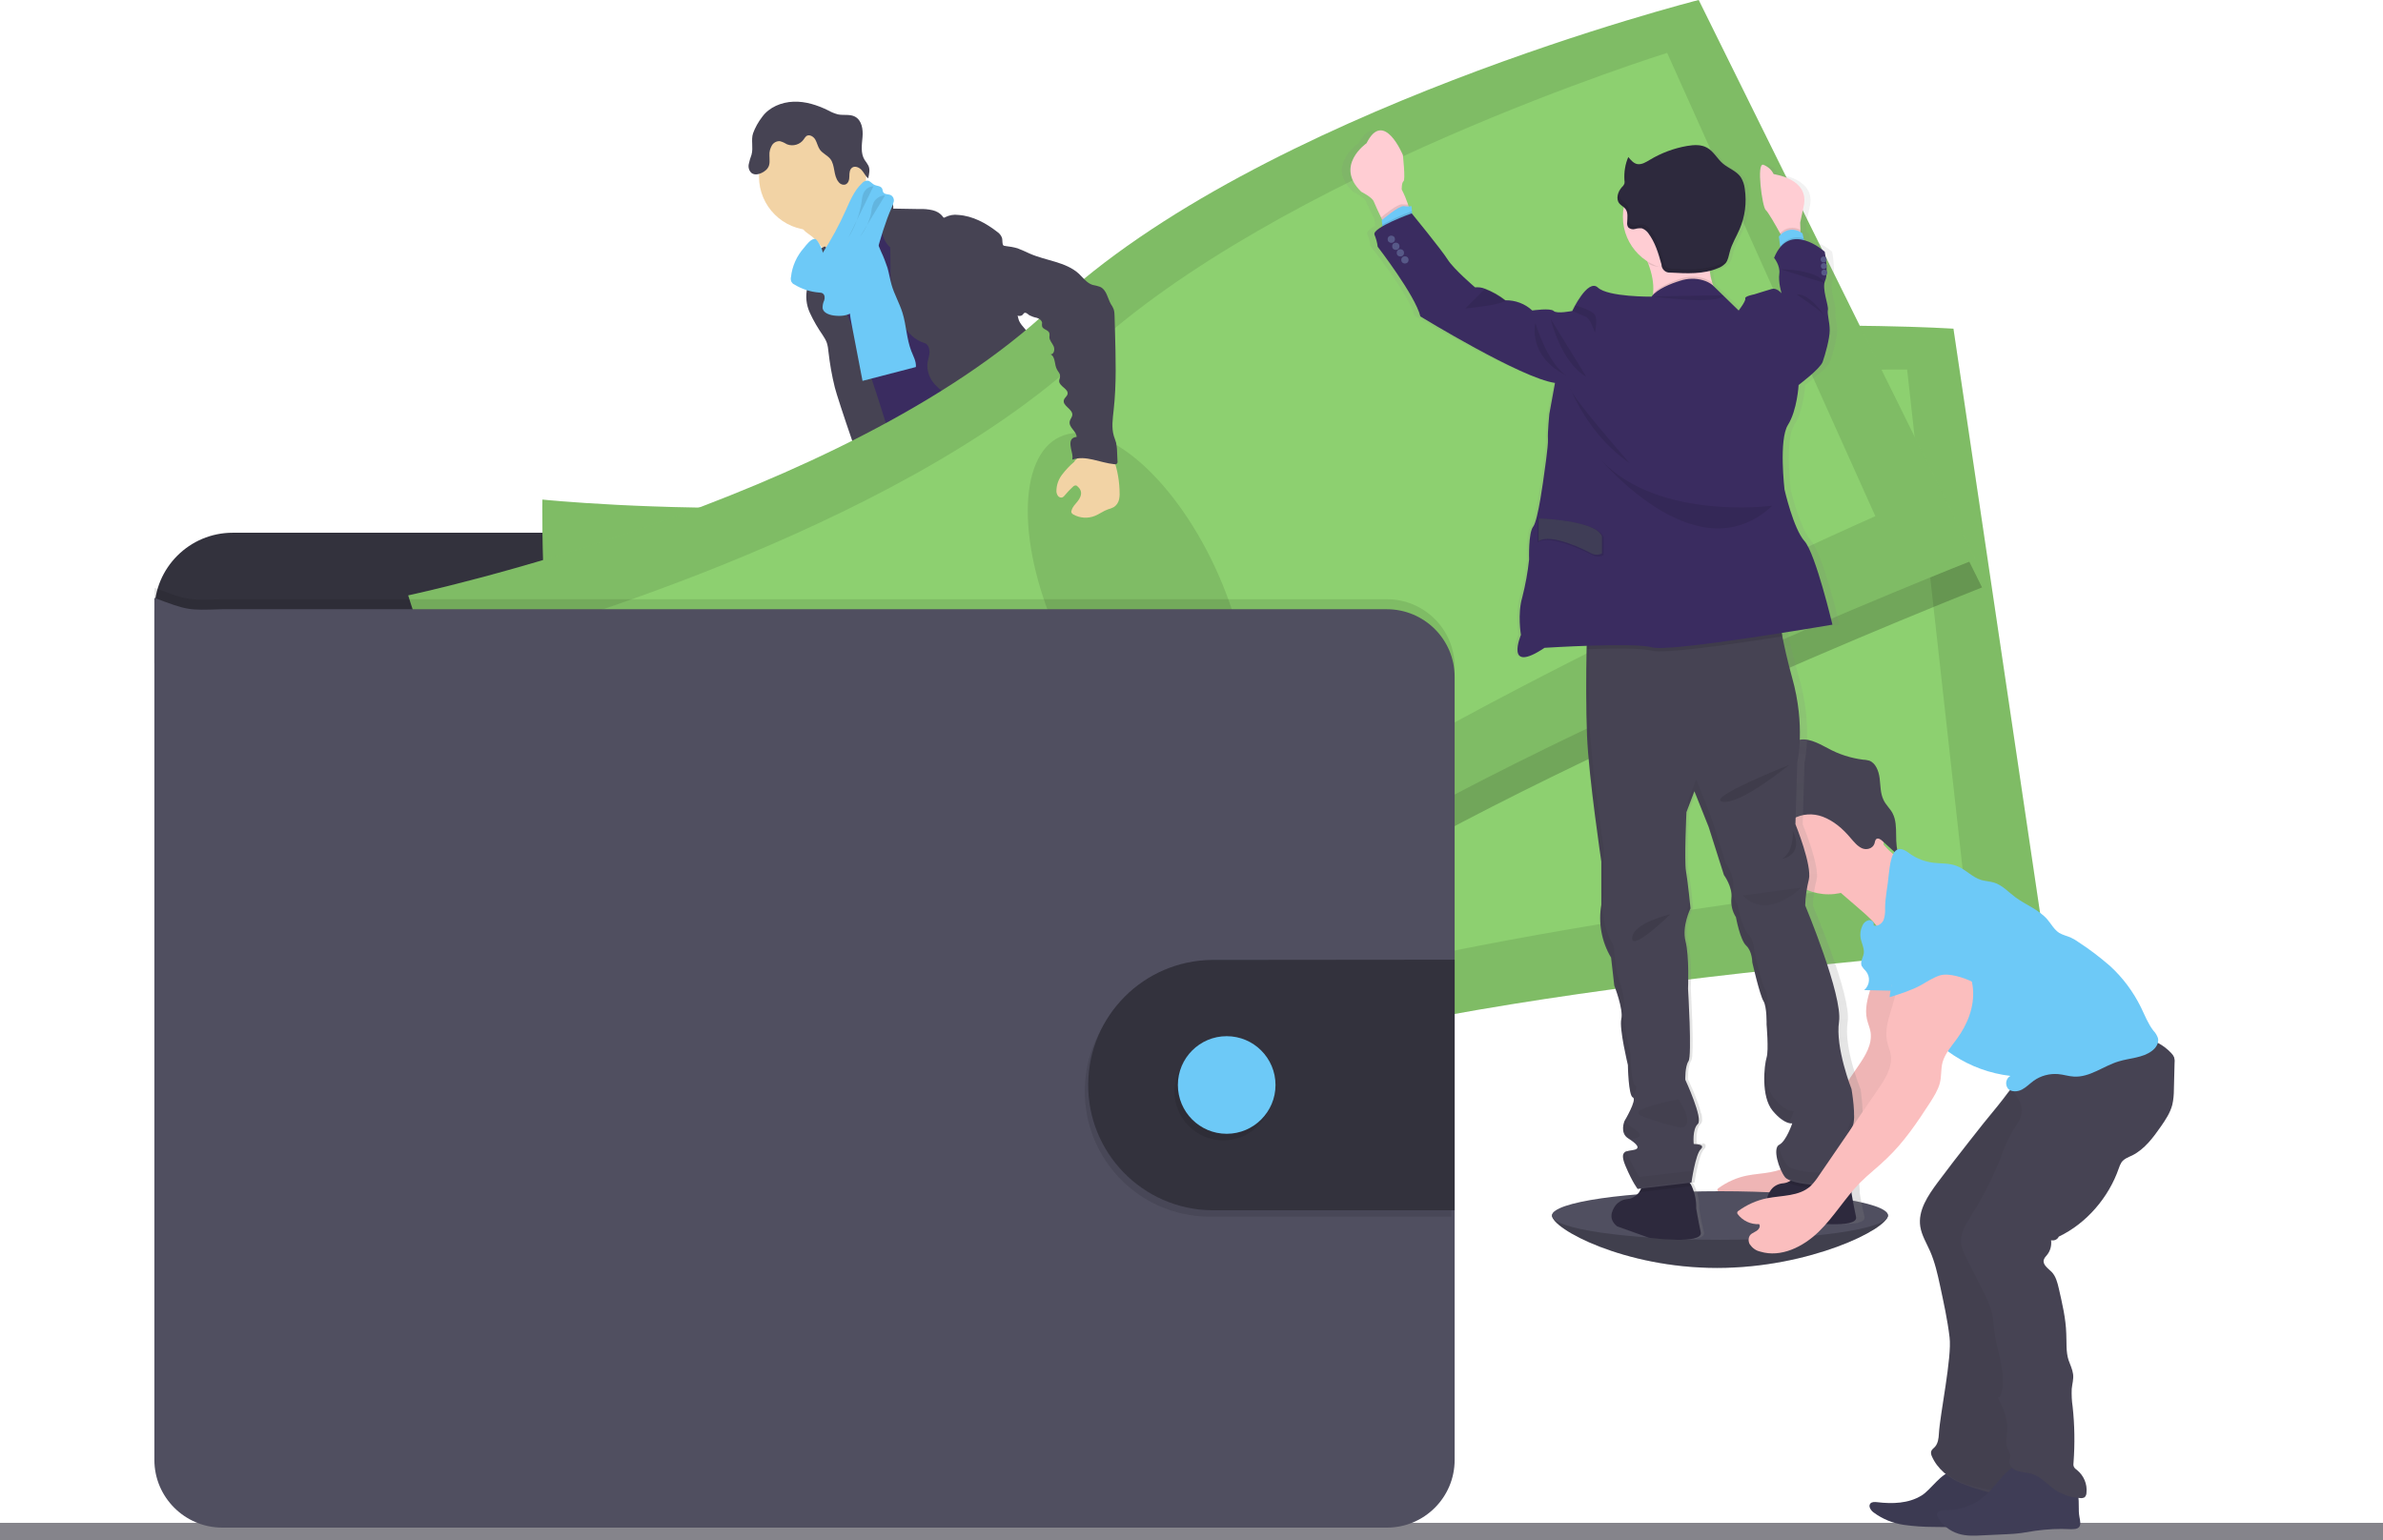 <?xml version="1.0" encoding="utf-8"?>
<!-- Generator: Adobe Illustrator 24.1.2, SVG Export Plug-In . SVG Version: 6.00 Build 0)  -->
<svg version="1.1" id="baed4b18-14ee-447f-bd84-b0265ca0ad8a"
	 xmlns="http://www.w3.org/2000/svg" xmlns:xlink="http://www.w3.org/1999/xlink" x="0px" y="0px" viewBox="0 0 1049.6 678.6"
	 style="enable-background:new 0 0 1049.6 678.6;" xml:space="preserve">
<style type="text/css">
	.st0{fill:#85848B;}
	.st1{fill:#504F60;}
	.st2{opacity:0.2;enable-background:new    ;}
	.st3{fill:#6DC9F7;}
	.st4{fill:#514E7F;}
	.st5{fill:#464353;}
	.st6{fill:#F2D3A5;}
	.st7{fill:#3A2C60;}
	.st8{opacity:0.1;enable-background:new    ;}
	.st9{fill:#33323D;}
	.st10{fill:#8DD070;}
	.st11{fill:#FBBEBE;}
	.st12{opacity:5.000000e-02;enable-background:new    ;}
	.st13{fill:#3F3D56;}
	.st14{fill:url(#SVGID_1_);}
	.st15{fill:#2D293D;}
	.st16{opacity:5.000000e-02;}
	.st17{fill:#FFCDD3;}
	.st18{fill:#575988;}
	.st19{opacity:0.1;}
</style>
<rect y="670.9" class="st0" width="1049.6" height="7.7"/>
<path class="st1" d="M831.5,535.5c0,5.9-34.4,23.1-75.2,23.1s-72.7-17.2-72.7-23.1s33.1-4,74-4S831.5,529.6,831.5,535.5z"/>
<path class="st2" d="M831.5,535.5c0,5.9-34.4,23.1-75.2,23.1s-72.7-17.2-72.7-23.1"/>
<path class="st3" d="M420.1,427.2c6.6,0.8,13.5,1.4,19.9-0.7c1-0.3,2.1-1,2-2c-0.1-0.4-0.2-0.7-0.5-1c-2.4-3.6-4.4-7.4-6-11.4
	c-0.1-0.2-0.2-0.4-0.4-0.5c-0.2-0.1-0.4-0.1-0.6,0c-2.9,0.8-5.5,2.7-8.4,3.5c-1.5,0.4-3,0.5-4.6,0.3c-1.3-0.2-3.1-1.2-4.3-1.1
	C418,418.7,419.6,422.8,420.1,427.2z"/>
<path class="st3" d="M545.5,416.2c4.4-3,8.9-6.2,11.5-10.8c0.2-0.3,0.3-0.6,0.3-0.9c0-0.3-0.2-0.6-0.4-0.9
	c-2.5-3.9-5.6-7.3-9.3-10.1c-1.9,1.4-3.7,3-5.2,4.8c-1.1,1.2-4.1,3-4.2,4.8c0,1,1.2,2.2,1.7,3c0.7,1.1,1.4,2.2,2.1,3.3
	C542.4,409.9,545.9,415.9,545.5,416.2z"/>
<path class="st4" d="M446.1,440.6c0.1,1-0.2,2.1-0.8,2.9c-0.5,0.5-1,0.8-1.7,1c-9.3,3.3-20-0.8-29.3,2.5c-1.9,0.7-3.7,1.6-5.6,2.3
	c-2.3,0.7-4.6,1.1-7,1.2c-3.3,0.3-6.6,0.5-9.8,0.6c-2.5,0.2-5,0-7.4-0.7c-2.5-0.6-4.5-2.3-5.7-4.5c-0.5-1-0.6-2.1-0.3-3.2
	c0.1-0.4,0.4-0.7,0.6-1c0.6-0.7,1.4-1.3,2.2-1.8l3.4-2.2c1.6-1.1,3.3-2.1,5.2-2.7c1.4-0.4,2.8-0.6,4.1-1c4.8-1.4,8.5-5.2,11.9-8.8
	l4.6-5c0.4-0.5,1-1,1.6-1.3c0.6-0.2,1.3-0.3,2-0.2c4.5,0.3,8.9,1.8,12.6,4.2c1,0.7,2,1.3,3.1,1.8c2.7,1.1,6.2,0.3,8.7-1.1
	c1.2-0.6,0.9-1,1.4-2.1s1.7-1.9,2.8-0.8c0.3,0.4,0.5,0.8,0.7,1.3c1,3.3,0.6,6.8,0.6,10.3c0,0.5,0,1.1,0.2,1.6c0.3,0.5,0.6,1,0.9,1.5
	c0.1,0.1,0.1,0.2,0.2,0.4C446.1,437.3,446.3,439,446.1,440.6z"/>
<path class="st5" d="M446.1,440.6c0.1,1-0.2,2.1-0.8,2.9c-0.5,0.5-1,0.8-1.7,1c-9.3,3.3-20-0.8-29.3,2.5c-1.9,0.7-3.7,1.6-5.6,2.3
	c-2.3,0.7-4.6,1.1-7,1.2c-3.3,0.3-6.6,0.5-9.8,0.6c-2.5,0.2-5,0-7.4-0.7c-2.5-0.6-4.5-2.3-5.7-4.5c-0.5-1-0.6-2.1-0.3-3.2
	c0.1-0.4,0.4-0.7,0.6-1c0.5,1.1,0.9,2.6,1.3,3.2c0.9,1.6,2.5,2.8,4.3,3.1c1.4,0.1,2.7-0.1,4-0.5c8.4-2.1,17.3-2.1,25.4-5.3
	c2.8-1.1,5.4-2.5,8.3-3.2s6-0.5,9-0.7c4.7-0.4,9.3-1.8,14-2.6C446.1,437.3,446.3,439,446.1,440.6z"/>
<path class="st4" d="M566.8,415.6c-0.4,3.5-2.7,6.5-5.1,9.1s-5.2,4.9-7.2,7.8c-2.4,3.7-3.5,8.2-6.6,11.3c-1.2,1.1-2.5,2.1-4,2.8
	c-1.6,1-3.4,1.8-5.2,2.4c-4.7,1.5-9.7,1.2-14.5,0.8c-1.6,0-3.1-0.3-4.6-0.9c-0.7-0.3-1.3-0.7-1.9-1.2c-1.2-0.8-2.2-1.8-3-3
	c-0.4-0.7-0.5-1.4-0.3-2.2c0.3-0.8,0.8-1.5,1.4-2.1c1.1-1.1,2.3-2.2,3.5-3.2c1.7-1.1,3.3-2.5,4.6-4c0.8-1.2,1.4-2.6,1.8-4
	c0.7-2.5,1.1-5.1,1.3-7.7c0-1.7,0.2-3.4,0.5-5.1c0.7-2.6,2.7-5,2.5-7.7c-0.1-0.4-0.1-0.8,0.1-1.2c0.2-0.3,0.6-0.5,0.9-0.6
	c1.5-0.6,3.1-1,4.8-1.1c1.7-0.1,3.3,0.5,4.4,1.7c0.7,0.8,1.1,2,2.1,2.3c0.5,0.1,1,0.2,1.5,0.1c2.5-0.3,5.1-0.6,7-2.2
	c1.8-1.6,2.9-3.9,2.9-6.4c0-0.9-0.4-1.9,1-2c1.1-0.1,1.9,1,2.4,1.7c2,2.6,4,5.3,4.7,8.5c0.3-0.1,0.6-0.2,0.9-0.2
	c1.3,0,2.5,0.6,3.2,1.6C566.7,412.5,567,414.1,566.8,415.6z"/>
<path class="st5" d="M566.8,415.6c-0.4,3.5-2.7,6.5-5.1,9.1s-5.2,4.9-7.2,7.8c-2.4,3.7-3.5,8.2-6.6,11.3c-1.2,1.1-2.5,2.1-4,2.8
	c-1.6,1-3.4,1.8-5.2,2.4c-4.7,1.5-9.7,1.2-14.5,0.8c-1.6,0-3.1-0.3-4.6-0.9c-0.7-0.3-1.3-0.7-1.9-1.2c-1.2-0.8-2.2-1.8-3-3
	c0.9-0.5,2-0.7,3-0.7c2.2,0.1,3.7,2.2,5.8,2.8c3,0.9,5.9-1.2,8.9-1.9c2-0.5,4-0.3,5.9-1c1.6-0.6,3.1-1.5,4.4-2.7
	c1.8-1.3,3.4-2.8,4.7-4.5c1.1-1.7,2-3.6,2.8-5.5c1.6-3.7,3.4-7.2,5.6-10.6c0.3-0.5,0.7-1,1.1-1.5c0.5-0.4,1-0.7,1.5-1.1
	c2-1.5,2.8-4,3.5-6.4c0.2-0.7,0.5-1.5,0.8-2.2c1.3,0,2.5,0.6,3.2,1.6C566.7,412.4,567,414,566.8,415.6z"/>
<path class="st6" d="M357.1,103.8c2.5,1.9,4.5,4.3,6,7c1.4,2.7,9.5,24,9,27.1c2.6-2.6,13-3.1,15.7-5.7c1.1-1.1,7.1-6.7,8-7.9
	s7.6-4,8.3-5.4c2.7-4.9-19.4-23.4-16.5-28.3c0.2-0.2,0.2-0.5,0.2-0.8c-0.1-0.2-0.2-0.4-0.4-0.6c-1.8-1.9-4.2-3-6.4-4.4
	s-4.3-3.3-4.9-5.8c-2.1,1-4,2.2-5.6,3.8c-4.1,3.5-8,7-12,10.6c-1.5,1.4-4.5,3.3-5.2,5.3C352.5,101,355.6,102.6,357.1,103.8z"/>
<path class="st7" d="M392.8,95.9c-3.4,2.3-6.6,4.9-9.5,7.7c-2.7,2.7-5.3,5.9-6,9.6c-0.3,1.5-0.2,3-0.5,4.5c-1,6.6-6.7,11.4-9.2,17.5
	c-0.7,1.9-1.3,3.9-1.6,5.9c-0.7,3.8-1.1,7.6-1.1,11.5c-0.1,3.7,3.6,6.3,4.9,9.8s1.7,7.1,2.4,10.6c1.3,6.7,3.6,13.2,6,19.7
	c4.9,13.6,20.9,51.3,25.8,64.9c15.1-3.8,55.3-12.5,68.7-20.5c4.5-2.7-31-32.7-26.2-34.7c1-0.2,1.6-1.1,1.5-2c0-0.2-0.1-0.3-0.1-0.5
	c-4.8-20.9-19.7-38-26.5-58.3c-2.4-7-6.6-13.1-9.8-19.8c-2.9-6.1-4.5-12.8-7.9-18.6c-0.7-1.2-1.5-2.3-2.5-3.1
	c-0.9-0.7-1.8-1.2-2.8-1.7C396.6,97.4,394.8,96.9,392.8,95.9z"/>
<circle class="st6" cx="357.9" cy="77.8" r="23.6"/>
<path class="st5" d="M381.9,88.9c2.4-2.2,5.9-2.7,8.9-1.3c1.6,0.8,3,2.5,2.6,4.3l11.7,0.2c1.9-0.1,3.7,0.1,5.6,0.5
	c1.8,0.4,3.5,1.4,4.6,2.9c0.1,0.2,0.3,0.4,0.5,0.4c0.2,0,0.4-0.1,0.5-0.2c1.8-0.9,3.8-1.3,5.8-1c6.3,0.4,12.2,3.6,17.2,7.5
	c0.9,0.6,1.6,1.5,2,2.5c0.4,1.3-0.1,3,1,3.9c0,11,3.8,21.3,6.3,32c0.5,1.9,2.3,3.6,3.5,5.1c1.6,1.7,2.8,3.6,3.8,5.7
	c2.1,5.6-0.8,12.1,1.3,17.7c0.9,2.4,2.6,4.3,4,6.4c1.9,2.4,3.1,5.2,3.4,8.2c0.1,1.3-0.1,2.7,0,4c0.1,1.8,0.5,3.6,1,5.3
	c0.9,3.2,1.7,6.5,2.7,9.7c1.5,5.2,3.5,10.8,8.2,13.6c-11.3,1.9-23.1,3.8-33.8-0.1c-1.5-0.5-2.9-1.2-4.2-2.1
	c-3.9-2.8-5.7-7.5-7.4-11.9c-1.9-5-3.8-10.1-4.1-15.4c0-1.7-0.2-3.4-0.7-5c-1.1-2.9-4-4.6-6.6-6.3c-3-1.6-5.7-3.7-8-6.2
	c-2.3-2.5-3.5-5.9-3.2-9.3c0.2-1.6,0.9-3.2,0.9-4.9s-0.7-3.6-2.3-4c-8.2-2.5-12.1-12.2-13.9-20.5c-0.8-4.3-1.1-8.7-1-13.1l-0.1-8.5
	c-2.3-2.1-3.6-5-3.7-8.1c0.1-0.9,0.1-1.8,0-2.7c-0.4-1.1-1-2.1-1.9-2.9C384.6,93.3,383.1,91.2,381.9,88.9z"/>
<path class="st5" d="M356.8,115.9c-0.3,2.6,0.3,5.4-0.3,7.9c-0.2,1-0.6,2-0.9,2.9c-0.9,3.7-0.5,7.6,1.1,11.1
	c1.6,3.5,3.5,6.7,5.7,9.9c0.7,1.1,1.4,2.2,1.8,3.4c0.4,1.3,0.6,2.6,0.7,3.9c0.6,5.3,1.5,10.5,2.8,15.7c1.1,4.5,13.8,42.8,16.8,46.3
	c0.5,0.8,1.4,1.3,2.3,1.5c0.7,0,1.3-0.1,1.9-0.4l6-2.3c0.5-0.2,1-0.4,1.4-0.8c0.6-0.7,0.9-1.5,0.9-2.4c0.4-4.9-12.3-43.5-13.9-48.1
	c-4.9-13.9-11.4-27.3-14.6-41.7c-0.9-4-1.4-10.2-4.3-13.4c-1.2-1.3-0.8-0.8-2.3-0.1c-0.7,0.3-1.4,0.7-2.1,1.1
	C358,111.9,356.9,113.8,356.8,115.9z"/>
<path class="st5" d="M472.2,202.6"/>
<path class="st3" d="M375,142.3c1.6,8.5,3.3,17,4.9,25.5l23.5-6.1c0.2-2.5-1.1-4.7-2-7c-2.1-5.4-2.2-11.4-3.9-16.9
	c-1.3-4.2-3.6-8.1-4.8-12.3c-0.7-2.5-1.1-5-1.8-7.5c-0.8-2.4-1.7-4.8-2.8-7.1c-1.3-3.4-3-6.5-5.1-9.5c-3,1.1-6.2,2.4-7.9,5.1
	c-0.9,1.5-1.4,3.2-1.5,5c-0.4,5.3,1.5,10.6,0.9,15.8C373.8,132.3,374,137.4,375,142.3z"/>
<path class="st5" d="M403.8,255.5c1.3,5-0.6,10.3-2.1,15.2c-2.3,7.5-3.9,15.1-4.8,22.9c-0.1,2-0.5,3.9-1.2,5.8
	c-0.7,1.7-2,3.1-2.9,4.7c-2.4,4.2-2.3,9.3-1.8,14.1c0.3,3.1,0.9,6.3,1.5,9.4c0.8,3.8,1.7,7.8,0.6,11.5c1.9-0.4,3.1,2,3,3.9
	s-0.7,4,0.2,5.6c2.3,0.8,2.3,4,2.3,6.5c0,4.2,0.6,8.5,1.6,12.6c3.5,16.7,7.2,33.4,11.1,50.1c8.5,2.6,18.3,5.3,26.4,1.7
	c1.5-0.7,3-1.7,3.3-3.4c0.1-0.9,0-1.8-0.3-2.6l-3.8-13.9c-0.9-3.4-1.9-6.8-1.4-10.3c0.4-2.6,1.5-5.3,0.2-7.6
	c-0.4-0.8-1.1-1.4-1.6-2.1c-2-2.9-1-6.9-0.8-10.4c0.1-0.8,0-1.6-0.2-2.4c-0.3-0.9-0.7-1.8-1.1-2.6c-3.2-6.1-4.7-13-4.4-19.9
	c0.1-0.9,0-1.8-0.4-2.6c-0.2-0.3-0.5-0.7-0.6-1.1c-0.1-0.6-0.1-1.3,0.2-1.9c-1.1-0.9-2.2-1.9-3.1-3c2-1.3,2.6-3.9,1.4-5.9
	c-0.2-0.3-0.4-0.6-0.6-0.8c1.2-0.2,2-1.4,1.8-2.6c-0.1-0.5-0.3-0.9-0.7-1.2c-0.5-0.3-1.1-0.5-1.5-1c-0.5-0.7-0.1-1.8,0.3-2.6
	l2.3-4.2c1.7-3.1,2.1-7,4-10c2.7-4.4,4.4-9.2,6.2-14.1l6.7-18.6l4.5,3.9c1.5,1.2,2.8,2.6,3.7,4.2c0.6,1.6,1.1,3.3,1.2,5.1
	c1.7,10.1,8,18.8,10.3,28.8c0.5,2.2,0.9,4.5,2.1,6.4c0.5,0.6,0.9,1.2,1.2,1.8c0.3,1,0.5,2,0.5,3c0.4,4.1,2.6,7.8,6,10.2
	c2.2,1.5,5,2.6,6.2,5c0.2,0.7,0.6,1.5,1,2.1c1.1,1.3,3.4,1.5,3.9,3.1c0.3,0.9-0.2,2,0.3,2.8c0.3,0.4,0.7,0.7,1.1,0.8l6.5,3.3
	c7.3,3.6,11,12,16.4,18.1c1.9,2,3.5,4.2,4.9,6.5c2.3,4.1,3.4,9.4,7.3,12c1.1,0.5,2,1.3,2.8,2.1c1.2,1.6,0.8,3.9,0.9,5.9
	s1.7,4.5,3.6,3.8c-0.7,2.5-0.7,5.1,0,7.5c8.5-0.4,16.6-3.7,23.1-9.3c1.9-1.7,3.7-3.8,3.8-6.3c0-0.4-0.1-0.9-0.3-1.3
	c-0.4-0.5-0.9-0.9-1.5-1.1c-6.1-3.3-7.9-11-11-17.2c-2.7-5.5-6.7-10.2-10-15.3c-7.2-11-12.2-24.2-23.1-31.4c-2.4-1.6-5.2-3-6.4-5.6
	c-0.7-1.5-0.8-3.1-1.3-4.7s-1.8-3-3.4-3c0.9-2.2,0.7-4.9,0.8-7.3c0.1-1.1-0.1-2.1-0.4-3.1c-0.4-1.1-1-2.1-1.6-3.1
	c-2.9-4.8-4.3-10.4-4.1-16c0.1-2.9,0.6-5.9-0.3-8.6c-0.4-1.4-1.2-2.7-1.7-4c-0.8-2.4-1.2-5-1.3-7.5l-0.6-9.6
	c-0.1-3.2-0.5-6.4-1.2-9.5c-2-7.5-4-38.7-10.8-42.2s-18.6,20.5-26.3,21c-3.4,0.1-6.8,0.8-10,1.9c-5.1,1.9-9.4,5.5-13.6,9l-14.2,11.9
	C409.5,251.4,407.1,253.8,403.8,255.5z"/>
<path class="st5" d="M335.7,51.5c3.1-4.3,8.5-6.5,13.8-6.7s10.5,1.5,15.2,3.8c1.4,0.8,2.9,1.4,4.4,1.8c2.5,0.5,5.3-0.2,7.5,1
	c3,1.6,3.6,5.6,3.3,9s-0.9,7.1,0.9,10c0.6,0.8,1.2,1.7,1.7,2.6c0.8,1.7,0.3,3.7-0.1,5.6c-1.2-1-1.8-2.5-2.9-3.7s-2.9-1.9-4.1-1.1
	s-1.3,2.4-1.3,3.9s-0.4,3.1-1.8,3.6c-1.1,0.3-2.3-0.2-3-1.2c-2.3-2.8-1.4-7.3-3.6-10.1c-1.3-1.6-3.4-2.4-4.6-4.1
	c-0.9-1.3-1.2-3-2-4.4s-2.7-2.5-4-1.5c-0.4,0.4-0.8,0.9-1.1,1.4c-1.6,2.3-4.7,3.2-7.3,2.2c-1-0.6-2-1.1-3.2-1.4
	c-1.5-0.1-2.9,0.7-3.6,2c-0.7,1.3-1.1,2.7-1,4.2c0,2,0.4,4.1-0.8,5.7c-0.4,0.6-1,1.1-1.6,1.5c-1.7,1.1-4,1.8-5.5,0.6
	c-1.1-1-1.5-2.5-1.2-3.9c0.3-1.4,0.7-2.8,1.2-4.1c0.9-3.1-0.3-6.6,0.7-9.5C332.6,56.2,334,53.7,335.7,51.5z"/>
<path class="st3" d="M348.4,122c-0.2,0.7-0.1,1.5,0.2,2.2c0.3,0.5,0.7,0.9,1.2,1.1c3.4,2.1,7.2,3.3,11.1,3.6c0.5,0,1.1,0.1,1.5,0.4
	c0.9,0.6,1,2,0.6,3.1c-0.5,1-0.7,2.2-0.7,3.3c0.3,2.1,2.8,3,4.9,3.3c2.9,0.4,6.1,0.2,8.5-1.6c1.6-1.4,2.8-3.2,3.5-5.2
	c5.7-13.2,7.8-27.8,13.6-40.9c0.4-0.9,0.7-1.8,0.9-2.7c0.1-1-0.3-1.9-1.1-2.5c-1.1-0.7-2.8-0.3-3.5-1.3c-0.4-0.5-0.3-1.3-0.6-1.8
	c-0.7-1.2-2.4-1-3.6-1.7c-0.9-0.5-1.6-1.5-2.6-1.7c-1-0.1-2.1,0.4-2.7,1.2c-3.4,3.2-5.2,7.7-7.1,11.9c-2.9,6.5-6.3,12.8-10.2,18.8
	c0.5-0.7-2.2-6-3.2-6.2c-1.8-0.4-4.1,2.8-5,3.9C350.9,112.8,348.9,117.3,348.4,122z"/>
<path class="st8" d="M384.7,82.1c-1.5,0-2.8,0.7-3.7,1.9c-1.1,1.4-1.3,3.2-1.5,5c-0.9,5.6-2.9,11-5.9,15.8"/>
<path class="st8" d="M389.8,86.1c-2,0-3.9,1.2-4.9,2.9c-0.7,1.6-1.1,3.2-1.2,4.9c-0.9,3.8-2.5,7.3-4.9,10.4"/>
<path class="st9" d="M627.4,281.6v-12.4c0-19-15.4-34.5-34.5-34.5H102.5c-19,0-34.5,15.4-34.5,34.5v22.9L627.4,281.6z"/>
<path class="st10" d="M238.9,220.1c0,0-1.4,86.9,14,115.4s22,152.9,22,152.9s161.4,16.7,273.9-20s351.9-51.7,351.9-51.7l-40.3-271.9
	c0,0-199.3-12.8-312.7,41.3S238.9,220.1,238.9,220.1z"/>
<path class="st8" d="M238.9,220.1c0,0-1.4,86.9,14,115.4s22,152.9,22,152.9s161.4,16.7,273.9-20s351.9-51.7,351.9-51.7l-40.3-271.9
	c0,0-199.3-12.8-312.7,41.3S238.9,220.1,238.9,220.1z"/>
<path class="st10" d="M274.7,251.9c0,0-5,71.7,7.6,94.6s13.3,125.1,13.3,125.1s145.3,6.7,248.6-28.4s320.5-58,320.5-58L840,162.8
	c0,0-179.7-1.9-284.6,47.7S274.7,251.9,274.7,251.9z"/>
<ellipse transform="matrix(0.992 -0.124 0.124 0.992 -35.645 69.691)" class="st8" cx="543.9" cy="322.1" rx="37.7" ry="80.9"/>
<path class="st2" d="M751.1,12.4c0,0-193.6,49-284.9,135.3S182.7,274.8,182.7,274.8s25.3,83.1,48.7,105.6
	c23.4,22.5,67.8,138.8,67.8,138.8S458.1,485.5,553.9,416S873,258.8,873,258.8L751.1,12.4z"/>
<path class="st10" d="M179.8,262.3c0,0,25.3,83.1,48.7,105.6s67.8,138.8,67.8,138.8S455.2,473.1,551,403.6S870,246.4,870,246.4
	L748.2,0c0,0-193.6,49-284.9,135.3S179.8,262.3,179.8,262.3z"/>
<path class="st8" d="M179.8,262.3c0,0,25.3,83.1,48.7,105.6s67.8,138.8,67.8,138.8S455.2,473.1,551,403.6S870,246.4,870,246.4
	L748.2,0c0,0-193.6,49-284.9,135.3S179.8,262.3,179.8,262.3z"/>
<path class="st10" d="M223.5,281.6c0,0,17.2,69.8,36.3,87.7s51,115,51,115s140.3-38.2,227.9-103.4S826,227.4,826,227.4L734.3,23.3
	c0,0-171.6,53.4-256.2,132.7S223.5,281.6,223.5,281.6z"/>
<ellipse transform="matrix(0.906 -0.422 0.422 0.906 -65.362 236.486)" class="st8" cx="501.3" cy="265.8" rx="37.7" ry="80.9"/>
<path class="st8" d="M640.7,293.8v345c0,16.5-13.4,29.8-29.8,29.8c0,0,0,0,0,0h-513c-16.5,0-29.8-13.4-29.8-29.8V259
	c14.7,5.5,14.7,5.5,29.8,5h513C627.3,264,640.7,277.3,640.7,293.8z"/>
<path class="st1" d="M640.7,298.2v345c0,16.5-13.4,29.8-29.8,29.8h-513C81.4,673,68,659.6,68,643.2V263.4c14.7,5.5,14.7,5.5,29.8,5
	h513C627.3,268.4,640.7,281.7,640.7,298.2z"/>
<path class="st8" d="M639.2,425.7V536h-107c-30.5-0.4-54.8-25.4-54.4-55.9c0.4-29.9,24.5-54,54.4-54.4H639.2z"/>
<path class="st9" d="M640.7,422.8v110.4h-107c-30.5-0.4-54.8-25.4-54.4-55.9c0.4-29.9,24.5-54,54.4-54.4L640.7,422.8z"/>
<circle class="st8" cx="538.8" cy="480.9" r="21.5"/>
<circle class="st3" cx="540.3" cy="478" r="21.5"/>
<path class="st11" d="M826.4,421.8c0.8,9.2-6.1,18.2-4.1,27.2c0.4,1.9,1.3,3.8,1.6,5.7c0.8,5.4-2.3,10.4-5.4,14.9L792.3,508
	c-1,1.7-2.3,3.2-3.7,4.6c-5,4.5-12.5,4-19.1,5.3c-4.6,0.9-9,2.9-12.8,5.7c-0.3,0.3-0.4,0.8-0.1,1.1c2.2,3,5.8,4.7,9.5,4.5
	c0.7,0.9,0,2.2-1,2.9c-1.4,1-3.3,1.2-3.6,3.6c-0.1,0.8,0.1,1.7,0.5,2.4c1.1,1.6,2.7,2.8,4.6,3.2c9.1,2.8,18.9-2.1,25.7-8.7
	s11.7-15,18.3-21.8c3.7-3.7,7.9-6.9,11.7-10.5c7.6-7.2,13.5-16,19.2-24.8c1.7-2.7,3.4-5.4,4.2-8.4s0.4-6.2,1.2-9.1
	c1.1-3.9,3.9-7,6.3-10.3c4.7-6.4,7.8-14.2,7.1-22.1s-5.5-15.7-12.9-18.3c-2.3-0.9-4.8-1.1-7.3-0.4c-3,0.9-5.3,3.5-7.4,5.9l-5,5.8
	c-1.2,1.3-2.2,2.8-2.9,4.4c-0.7,1.7-0.3,3.6,1,4.9"/>
<path class="st12" d="M826.4,421.8c0.8,9.2-6.1,18.2-4.1,27.2c0.4,1.9,1.3,3.8,1.6,5.7c0.8,5.4-2.3,10.4-5.4,14.9L792.3,508
	c-1,1.7-2.3,3.2-3.7,4.6c-5,4.5-12.5,4-19.1,5.3c-4.6,0.9-9,2.9-12.8,5.7c-0.3,0.3-0.4,0.8-0.1,1.1c2.2,3,5.8,4.7,9.5,4.5
	c0.7,0.9,0,2.2-1,2.9c-1.4,1-3.3,1.2-3.6,3.6c-0.1,0.8,0.1,1.7,0.5,2.4c1.1,1.6,2.7,2.8,4.6,3.2c9.1,2.8,18.9-2.1,25.7-8.7
	s11.7-15,18.3-21.8c3.7-3.7,7.9-6.9,11.7-10.5c7.6-7.2,13.5-16,19.2-24.8c1.7-2.7,3.4-5.4,4.2-8.4s0.4-6.2,1.2-9.1
	c1.1-3.9,3.9-7,6.3-10.3c4.7-6.4,7.8-14.2,7.1-22.1s-5.5-15.7-12.9-18.3c-2.3-0.9-4.8-1.1-7.3-0.4c-3,0.9-5.3,3.5-7.4,5.9l-5,5.8
	c-1.2,1.3-2.2,2.8-2.9,4.4c-0.7,1.7-0.3,3.6,1,4.9"/>
<path class="st13" d="M846.3,658.9c-5.7,3.5-12.8,3.7-19.5,2.9c-1.1-0.1-2.3-0.2-3,0.6c-1,1.2,0.2,3,1.4,3.9
	c3.9,2.9,8.5,4.8,13.4,5.5c4.3,0.6,8.7,0.9,13.1,0.9c12,0.2,24,0.4,35.8-1.3c0.7-0.1,1.4-0.3,2-0.6c0.8-0.5,1.3-1.3,1.5-2.3
	c0.8-3.1-0.8-6.4-3.1-8.5s-5.4-3.3-8.3-4.5l-10.4-4c-2.4-1-6.3-3.5-9-3.3C855.1,648.6,850.4,656.5,846.3,658.9z"/>
<path class="st12" d="M846.3,658.9c-5.7,3.5-12.8,3.7-19.5,2.9c-1.1-0.1-2.3-0.2-3,0.6c-1,1.2,0.2,3,1.4,3.9
	c3.9,2.9,8.5,4.8,13.4,5.5c4.3,0.6,8.7,0.9,13.1,0.9c12,0.2,24,0.4,35.8-1.3c0.7-0.1,1.4-0.3,2-0.6c0.8-0.5,1.3-1.3,1.5-2.3
	c0.8-3.1-0.8-6.4-3.1-8.5s-5.4-3.3-8.3-4.5l-10.4-4c-2.4-1-6.3-3.5-9-3.3C855.1,648.6,850.4,656.5,846.3,658.9z"/>
<path class="st5" d="M853.5,520.9c-4.3,5.8-8.8,12.4-7.7,19.5c0.6,3.8,2.7,7.2,4.3,10.8c2.1,4.8,3.3,10,4.4,15.2
	c1.6,7.5,3.3,15.1,4.2,22.8c1.1,8.7-4.2,33.7-4.7,42.4c-0.1,2.1-0.4,4.4-1.8,5.9c-0.6,0.6-1.3,1.1-1.6,1.9c-0.2,0.8,0,1.5,0.3,2.2
	c2.4,5.5,7.4,9.6,13,11.9s19,6.4,25.1,6.6c0.8,0.1,1.6,0,2.4-0.3c0.8-0.5,1.4-1.2,1.8-2.1c4.3-8.3,0.2-37.9,0.2-47.3
	c0.1-7.8,1.9-15.6,1.6-23.4c-0.3-6.3-2-12.4-2.6-18.7c-1-10.3,0.9-20.6,2.8-30.7c1.4-7.8,2.9-15.6,4.7-23.2c1.1-4.7,2.4-9.4,5-13.5
	c2-3.2,4.8-5.9,7.1-9c6.5-8.5,9.3-19.2,8-29.7c-0.1-1-15,3.8-16.3,4.3c-5.3,2.3-10.3,5.4-14.5,9.3c-3.4,3.3-6.2,7.7-9.2,11.3
	c-4.3,5.2-8.5,10.4-12.6,15.7C862.7,508.7,858.1,514.8,853.5,520.9z"/>
<path class="st12" d="M853.5,520.5c-4.3,5.8-8.8,12.4-7.7,19.5c0.6,3.8,2.7,7.2,4.3,10.8c2.1,4.8,3.3,10,4.4,15.2
	c1.6,7.5,3.3,15.1,4.2,22.8c1.1,8.7-4.2,33.7-4.7,42.4c-0.1,2.1-0.4,4.4-1.8,5.9c-0.6,0.6-1.3,1.1-1.6,1.8c-0.2,0.8,0,1.5,0.3,2.2
	c2.4,5.5,7.4,9.6,13,12s19,4.5,25.1,4.7c0.8,0.1,1.6,0,2.4-0.3c0.8-0.5,1.4-1.2,1.8-2.1c4.3-8.3,0.2-36,0.2-45.4
	c0.1-7.8,1.9-15.6,1.6-23.4c-0.3-6.3-2-12.4-2.6-18.7c-1-10.3,0.9-20.6,2.8-30.7c1.4-7.8,2.9-15.5,4.7-23.2c1.1-4.7,2.4-9.4,5-13.5
	c2-3.2,4.8-5.9,7.1-9c6.5-8.5,9.3-19.2,8-29.7c-0.1-1-15,3.8-16.3,4.3c-5.3,2.3-10.3,5.4-14.5,9.4c-3.4,3.3-6.2,7.7-9.2,11.3
	c-4.3,5.2-8.5,10.4-12.6,15.7C862.7,508.4,858.1,514.4,853.5,520.5z"/>
<circle class="st11" cx="805.4" cy="369.7" r="24.3"/>
<path class="st11" d="M827.2,368.7c4.5,7.2,11.8,12.3,20.2,14.1l-1.8,6.6c-3.2,11.4-6.7,23.5-15.5,31.4c1-3.9-0.3-8-2.5-11.4
	s-5.2-6-8.2-8.6l-14-12.1c-0.4-0.3-0.7-0.7-1-1.2c-0.3-0.9-0.3-1.8,0-2.7c1.8-5.5,6.9-9,11-12.7c2.1-1.9,3.9-4.1,5.5-6.4
	C823.7,361.8,825.4,365.8,827.2,368.7z"/>
<path class="st5" d="M773.4,345.3l-0.5-4.6c3.8,1,7.5-2.3,9.9-5.6s4.7-7.3,8.5-8.8c4.5-1.7,9.3,1,13.7,3.3
	c4.8,2.7,10.2,4.4,15.7,5.1c0.9,0,1.7,0.2,2.6,0.4c2.8,1,4.2,4.5,4.6,7.8s0.3,6.6,1.7,9.5c1,2.2,2.9,3.8,4,5.9
	c3,5.7,0.1,13.6,3.2,19.2l-7.8-7.1c-0.7-0.6-1.7-1.3-2.5-0.8c-0.6,0.4-0.7,1.4-0.9,2.1c-0.8,2.2-3.5,2.9-5.5,2s-3.5-2.8-5-4.5
	c-3.4-4.1-7.5-7.6-12.3-9.4c-4.3-1.6-9-1.3-13,0.9c-3.6,2-6.3,6.8-10.7,7c-6.1,0.2-8.6-11.1-11.5-15.6c2.1-1.6,2.8-4.5,1.6-6.9
	C769.3,345.1,773.3,344.6,773.4,345.3z"/>
<path class="st6" d="M473.2,203.4c-2,1.7-3.8,3.6-5.4,5.7c-1.6,2.1-2.5,4.6-2.5,7.3c0,0.8,0.3,1.5,0.7,2.1c0.5,0.6,1.3,0.9,2,0.6
	c0.4-0.2,0.7-0.5,1-0.9c1.1-1.3,2.2-2.5,3.4-3.6c0.4-0.4,1-0.9,1.6-0.7c0.3,0.1,0.5,0.2,0.7,0.5c0.7,0.6,1.2,1.3,1.4,2.2
	c0.3,1.5-0.5,3.1-1.5,4.3s-2.2,2.4-2.6,3.9c-0.2,0.4-0.2,0.8,0,1.2c0.2,0.3,0.5,0.5,0.8,0.7c2.9,1.6,6.4,1.8,9.4,0.6
	c2-0.8,3.8-2.2,5.8-2.9c0.9-0.2,1.8-0.6,2.6-1c1.2-0.8,2-2,2.3-3.4c0.3-1.4,0.3-2.8,0.2-4.2c-0.2-5.4-1.4-10.8-3.4-15.8
	c-0.1-0.3-0.3-0.6-0.6-0.8c-0.3-0.2-0.6-0.3-1-0.3c-2.6-0.3-6.8-1.6-9.2-0.6c-0.9,0.5-1.6,1.1-2.2,1.9
	C476.1,200.5,473.2,202.8,473.2,203.4z"/>
<path class="st5" d="M472.4,201.2c0-2.4-3-8.3,1.8-8.7c0-2.6-3.7-4.2-3-7c0.2-0.9,1-1.7,1.1-2.6c0.3-2.7-4.5-4.1-3.7-6.7
	c0.3-1,1.4-1.6,1.6-2.6c0.5-2.3-3.6-3.3-3.7-5.7c0-0.8,0.5-1.5,0.4-2.4c0-1-0.9-1.8-1.3-2.6c-1.3-2.2-0.6-5.7-2.9-6.8
	c1.5,0.1,2-2.1,1.4-3.5s-1.9-2.6-1.9-4.1c0.1-0.6,0.1-1.1,0-1.7c-0.4-1.5-2.8-1.6-3.2-3c-0.1-0.5-0.1-1.1,0-1.6
	c-0.2-1.1-1.3-1.9-2.4-2.2c-1.1-0.2-2.2-0.6-3.2-1.1c-0.7-0.5-1.5-1.4-2.3-1c-0.3,0.2-0.4,0.5-0.6,0.7c-0.9,1-2.6,0.6-3.8-0.2
	c-3.3-2.3-5-6.3-5.7-10.3c-0.7-4-0.7-8.1-1.6-12c-0.3-1.2-0.6-2.4-1.1-3.6c-0.4-1-1.6-2.6-1.7-3.6c-0.2-2.3,4.6-0.7,6.4-0.5
	c1.8,0.2,3.5,0.5,5.2,1c1.8,0.7,3.6,1.5,5.3,2.3c7.2,3.2,15.9,3.6,21.7,8.9c1.9,1.8,3.5,4.1,6,4.9c1.1,0.2,2.3,0.5,3.4,0.9
	c2.8,1.3,3.2,4.9,4.7,7.6c0.5,0.7,0.9,1.4,1.2,2.2c0.3,0.9,0.4,1.9,0.4,2.8l0.2,6.9c0.3,11.6,0.7,23.3-0.6,34.8
	c-0.4,3.8-1,7.7,0.1,11.4c0.3,1,0.7,1.9,1,3c0.2,1.2,0.4,2.4,0.4,3.6l0.2,4.5c0.1,0.3,0,0.7-0.2,1c-0.3,0.3-0.8,0.4-1.2,0.3
	c-6.3-0.6-12.6-4.1-18.5-2"/>
<ellipse class="st1" cx="757.6" cy="535.5" rx="74" ry="10.7"/>
<linearGradient id="SVGID_1_" gradientUnits="userSpaceOnUse" x1="790.708" y1="15.56" x2="790.708" y2="504.214" gradientTransform="matrix(1 0 0 -1 -84.46 561.77)">
	<stop  offset="0" style="stop-color:#808080;stop-opacity:0.25"/>
	<stop  offset="0.54" style="stop-color:#808080;stop-opacity:0.12"/>
	<stop  offset="1" style="stop-color:#808080;stop-opacity:0.1"/>
</linearGradient>
<path class="st14" d="M821.2,536c-1.3-5.6-2.1-10.5-2.1-10.5s0.3-6.1-2.4-10.6v-1.5l0,0v-11.2c0.8-2,1.7-4,2.8-5.9
	c2-3.5,0-16.4,0-16.4s-7.5-18.2-5.7-29.7S798.5,399,798.5,399c0.1-3.8,0.6-7.6,1.6-11.3c0.2-0.8,0.3-1.6,0.2-2.4c0-0.1,0-0.2,0-0.3
	s0,0.1,0,0.1c-0.3-7.6-6.3-21.9-6.3-21.9l0.8-27.2c0,0,3.8-16-2.4-37.5c-2.2-7.5-3.6-13.5-4.5-18.2c-0.1-0.5-0.2-1-0.3-1.5
	c12.9-2,22.7-3.6,22.7-3.6s-7.5-31.3-12.5-36.8s-9.1-22.7-9.1-22.7s-2.6-22.1,1.6-28.5s4.8-17.6,4.8-17.6s9.7-7,10.9-10.2
	s3.2-10.2,3.2-13.9s-1.2-7-0.8-9s-2.8-9.4-1.2-12.9c0.4-1.1,0.6-2.2,0.6-3.4c0,0,0-0.1,0-0.1l0,0c0-3.1-0.3-6.2-0.8-9.2
	c-2.8-2.4-6.1-4.1-9.6-5.1l-0.2-0.8l-0.5-2.2c-0.3-0.2-0.6-0.4-1-0.6v-0.8l-0.1-3.2l1.5-7.1c3-12.4-13.6-14.3-13.6-14.3
	c-1-1.9-2.7-3.4-4.7-4.1c-3.3-1.2-0.5,18.7,1,20c1.2,1,4.8,7.2,6.5,10.2l0,0l0.3,0.5c-0.3,0.2-0.5,0.5-0.8,0.8l0.6,4.3l0.1,0.7
	c-1.1,1.4-2,2.9-2.7,4.5c0,0,3,3.3,2.4,7s0.9,8.4,1,8.6c-0.2-0.2-2.3-2.5-4.4-2s-8.1,2.3-8.1,2.3s-4.4,0.8-4,1.8c0.4,1-3,5.3-3,5.3
	l-11.9-11.3c-0.1-0.3-0.3-0.7-0.3-1c-0.5-1.6-0.8-3.3-1-5c1.3-0.3,2.6-0.7,3.8-1.2c1.3-0.4,2.4-1.2,3.3-2.1c1.2-1.4,1.4-3.4,1.9-5.1
	c0.9-3.5,3-6.6,4.4-9.9c2.4-5.6,3.2-11.8,2.3-17.8c-0.2-1.9-0.8-3.6-1.8-5.2c-2-2.7-5.5-3.8-8.1-5.9s-4.2-5.4-7.2-7
	c-2.7-1.4-6-1.3-9.1-0.8c-6,1-11.7,3.1-16.9,6.2c-1.7,1-3.7,2.2-5.7,1.9c-1.7-0.3-3-1.7-4.1-3c0-0.1,0-0.1,0-0.2
	c0,0-0.1-0.1-0.1-0.2c-1.3,2.8-1.9,5.9-1.9,8.9c0,0.5,0,1,0.1,1.4V80c0,0.1,0,0.3,0,0.4l0,0c0,0.2,0,0.4-0.1,0.6
	c-0.3,0.6-0.6,1.2-1.1,1.6c-0.4,0.4-0.7,0.9-1,1.3c0-0.2,0.1-0.3,0.2-0.5c-0.8,1.1-1.2,2.4-1.2,3.8c-0.1,1,0.3,1.9,0.9,2.7
	c0.6,0.6,1.3,1.1,2,1.6c-0.2,1.3-0.4,2.7-0.4,4c0,8.1,4.3,15.6,11.3,19.7c0.1,0.3,0.3,0.7,0.4,1c1.5,4,2.7,8.7,2.2,13
	c0,0.3-0.1,0.6-0.1,0.9s-0.3,0.3-0.4,0.5l0,0c0,0-19.7,0.2-24.4-4c-4.6-4.2-11.7,10.3-11.7,10.3s-7.1,1.4-8.5,0
	c-1.4-1.4-9.7-0.2-9.7-0.2c-3.4-3-7.8-4.6-12.3-4.5c-2.7-2.1-5.8-3.8-9-5l0,0l-0.2-0.1l0,0c-1.4-0.5-2.9-0.7-4.5-0.6
	c0,0-9.7-8-12.5-12.3S619.2,94,619.1,93.9v-0.8l-0.2-2.3c-0.4,0.1-0.8,0.1-1.2,0.1c-0.1-0.2-0.2-0.5-0.3-0.8
	c-0.8-2.3-1.7-4.5-2.9-6.6c0,0,0-2.9,0.8-3.7s-0.3-11.5-0.3-11.5s-8.7-20.4-16.6-5.2c0,0-14.8,9.9-2.4,21.4c0,0,5,2.4,5.7,4.3
	c0.5,1.2,2.1,4.7,3.3,7l0.5,1l-0.1,0.1l0.2,1.9l0.1,0.7c-2.3,1.3-3.9,2.6-3.5,3.6c0.7,1.7,1.2,3.5,1.4,5.3c0,0,17.2,21.5,19.4,30.7
	c0,0,46.1,27.4,61.2,29.3l-2.7,13.7c-0.4,3.7-0.6,7.4-0.6,11.1c0.2,2.9-1.8,16.2-1.8,16.2s-2.6,19.6-4.8,22.3s-1.8,14.5-1.8,14.5
	c-0.5,5.6-1.5,11.2-3,16.6c-2.2,7.4-0.6,16.6-0.6,16.6s-7.7,17.6,10.7,5.7c0,0,9-0.6,19.4-0.9c0,0.3,0,0.7,0,1c0,1.3,0,2.8-0.1,4.3
	c-0.1,10.1-0.2,24,0.3,34.5c0.8,18.6,6.5,55.4,6.5,55.4v18.5c-0.4,1.7-0.5,3.5-0.5,5.3c-0.1,6.5,1.6,12.9,5,18.5l1.4,12.3
	c0,0,3.3,8.1,3.4,13c0,0.4-0.1,0.8-0.1,1.2c-0.1,0.6-0.2,1.3-0.2,1.9c-0.2,5.6,3.2,19,3.2,19s0.2,13.5,2.2,14.3
	c1.7,0.7-2.3,7.8-3.5,9.8c0-0.1-0.1-0.3-0.1-0.4l-0.3,0.4c-0.4,1.1-0.6,2.3-0.6,3.4c-0.2,1.9,0.6,3.7,2.2,4.7
	c3.8,2.3,5.9,4.3,2.6,5.1c-1.2,0.2-2.4,0.4-3.6,0.8c0-0.2-0.1-0.3-0.2-0.5c-0.9,0.4-1.5,1.4-1.3,2.4c0,1.6,0.4,3.1,1.2,4.5
	c3.2,7.2,5.5,10,5.5,10l1.5-0.2c-0.2,0.6-0.5,1.2-0.9,1.7c-0.6,0.8-1.4,1.5-2.3,2c-0.8,0.5-1.8,0.8-2.8,1c-2.2,0.1-4.3,1.1-5.7,2.8
	c-2,2.6-3.3,6.2,0.7,9.3l14.5,5c0,0,24.9,3.2,23.5-2.3s-2.1-10.5-2.1-10.5c0.1-3.4-0.6-6.8-2-9.9c-0.3-0.5-0.6-1-0.9-1.5l0.9-0.1
	c0,0,1.8-12.3,4.2-14.7c0.6-0.5,0.7-1,0.6-1.3c0.3-0.7-0.4-1.1-1.2-1.3l-0.2,0.5c-0.8-0.2-1.6-0.3-2.4-0.3c0,0-0.8-6.5,1.8-8.8
	c0.4-0.5,0.6-1.2,0.5-1.9c0-0.9-0.1-1.8-0.3-2.6c0,0.1-0.1,0.1-0.1,0.2c-1.3-5.9-5.8-15.2-5.8-15.2s-0.2-5.9,1.4-8.2
	s-0.2-31.9-0.2-31.9s0.6-14.3-1.2-20.9s2.2-14.5,2.2-14.5s0-0.2,0-0.4v-0.1l-0.2-2.3c0,0,0,0.1,0,0.1c-0.4-3.8-1.2-10.6-1.8-13.8
	c-0.8-4.5,0.2-26,0.2-26l3.6-9.2l6.5,15.9l6.9,21.1c0,0,3.4,4.5,3.5,9c0,0.2,0,0.4,0,0.7c-0.1,0.5-0.1,0.9-0.1,1.4
	c-0.1,2.7,0.6,5.3,2.1,7.5c0,0,1.8,10,4.7,12.5s2.8,7.4,2.8,7.4s3.4,14.5,5,17c1.4,2.1,1.4,8,1.4,9.8l0,0c0,0.3,0,0.5,0,0.5
	s0.5,5.2,0.5,9.5c0,0.5,0,1.1,0,1.5c0,0,0-0.1,0-0.1c0,1.2-0.1,2.4-0.4,3.5l-0.1,0.2c0-0.3,0-0.5,0.1-0.7c-0.7,2.9-1,6-1,9
	c-0.1,5.2,0.7,11.4,3.8,15c5.5,6.3,8.9,5.5,8.9,5.5s-2.6,7.8-5.9,9.4c-0.1,0.1-0.2,0.1-0.3,0.2c0-0.2-0.1-0.3-0.1-0.5
	c-0.7,0.8-1.1,1.8-1,2.9c-0.2,3.4,1.9,9,4,11.6c0.8,0.7,1.7,1.3,2.7,1.6c-0.2,0.1-0.3,0.2-0.5,0.3c-0.4,0.2-0.7,0.4-1.1,0.5
	c-0.5,0.2-1.1,0.4-1.7,0.4c-2.2,0.1-4.3,1.1-5.7,2.8c-2,2.6-3.3,6.2,0.7,9.3l14.5,5C797.8,538.4,822.5,541.6,821.2,536z"/>
<path class="st15" d="M726.3,545.3l-14-5c-3.9-3.1-2.6-6.7-0.7-9.3c1.4-1.7,3.4-2.7,5.5-2.8c0.9-0.1,1.9-0.4,2.7-1
	c0.9-0.5,1.6-1.2,2.2-2c1-1.6,1.6-3.5,1.6-5.4c0,0,15.4-4.5,19.6,0c0.7,0.8,1.4,1.7,1.9,2.7c1.4,3.1,2.1,6.5,2,9.9
	c0,0,0.8,4.9,2,10.5S726.3,545.3,726.3,545.3z"/>
<path class="st15" d="M794.8,538.4l-14-5c-3.9-3.1-2.6-6.7-0.7-9.3c1.3-1.7,3.4-2.7,5.5-2.8c0.6-0.1,1.1-0.2,1.6-0.4
	c0.4-0.2,0.7-0.3,1.1-0.5c3.9-2.2,3.8-7.4,3.8-7.4s15.3-4.5,19.6,0c0.6,0.6,1.1,1.3,1.5,2c2.6,4.5,2.3,10.6,2.3,10.6s0.8,4.9,2,10.5
	S794.8,538.4,794.8,538.4z"/>
<path class="st8" d="M743.2,519.8c0.7,0.8,1.4,1.7,1.9,2.7l0,0l-23,2.7c1-1.6,1.6-3.5,1.6-5.4C723.7,519.8,739,515.3,743.2,519.8z"
	/>
<path class="st8" d="M813.2,514.9v4.3c-3.6,5.9-20.9,4.6-25.9,1.7c0.4-0.2,0.7-0.3,1.1-0.5c3.9-2.2,3.8-7.4,3.8-7.4s15.3-4.5,19.6,0
	C812.3,513.5,812.7,514.2,813.2,514.9z"/>
<path class="st5" d="M815.9,496.4c-1.1,1.9-2,3.8-2.7,5.9v15.5c-3.9,6.5-24.3,4.3-27,0.8s-5.6-12.7-2.5-14.3s5.7-9.4,5.7-9.4
	s-3.3,0.8-8.6-5.5s-3.7-20.1-2.7-23.5s0-14.5,0-14.5s0.2-7.8-1.4-10.4s-4.9-17-4.9-17s0-4.9-2.7-7.4s-4.5-12.5-4.5-12.5
	c-1.6-2.5-2.3-5.5-2-8.4c0.6-4.9-3.3-10.2-3.3-10.2l-6.7-21.1l-6.3-15.8l-3.5,9.2c0,0-1,21.5-0.2,26s2,16.4,2,16.4
	s-3.9,7.8-2.2,14.5s1.1,20.9,1.1,20.9s1.8,29.5,0.2,31.9s-1.4,8.2-1.4,8.2s8,17.2,5.5,19.5s-1.8,8.8-1.8,8.8s5.5,0,3.1,2.3
	s-4.1,14.7-4.1,14.7l-23.7,2.8c0,0-2.2-2.7-5.3-10c-3.1-7.3,0.6-6.5,3.7-7.2s1.2-2.7-2.6-5.1s-1.6-7.6-1.6-7.6s5.7-9.6,3.7-10.4
	s-2.2-14.3-2.2-14.3s-3.9-16-2.9-20.3s-3.1-14.7-3.1-14.7l-1.4-12.3c-4.2-7-5.7-15.3-4.3-23.3v-19c0,0-5.5-36.8-6.3-55.3
	c-0.5-11.9-0.4-28.1-0.2-38.3c0.1-5.7,0.2-9.5,0.2-9.5l84.5-8.8c0,0-0.1,3.9,1.5,12.5c0.9,4.6,2.2,10.6,4.3,18.2
	c6.1,21.5,2.3,37.5,2.3,37.5l-0.8,27.2c0,0,7.4,18.2,5.9,24.4c-0.9,3.7-1.5,7.5-1.6,11.4c0,0,16.6,39.7,14.9,51.2s5.5,29.7,5.5,29.7
	S817.8,492.8,815.9,496.4z"/>
<path class="st12" d="M767.6,394.5l25.7-3.4C793.3,391,778.7,405.9,767.6,394.5z"/>
<path class="st8" d="M789.6,365.9c0,0,0.9,9.1-4.7,12.5C784.9,378.4,794.9,376.9,789.6,365.9z"/>
<path class="st8" d="M788,337c0,0-21.5,17.7-29.3,16.2S788,337,788,337z"/>
<path class="st8" d="M735.7,402.8c0,0-16.3,3.7-16.8,10.3S735.7,402.8,735.7,402.8z"/>
<path class="st12" d="M739.3,484.3c0,0-23.1,4.3-16.5,7.2s17.3,5.3,17.3,5.3S747.5,497.2,739.3,484.3z"/>
<g class="st16">
	<path d="M718.1,496.2c-1.2-0.7-2-2-2.1-3.3l-0.2,0.4c0,0-2.2,5.3,1.6,7.6c0.4,0.3,0.8,0.5,1.2,0.8c0.7-0.1,1.4-0.2,2.1-0.4
		C723.8,500.5,721.8,498.6,718.1,496.2z"/>
	<path d="M747.8,494.6c0.6-0.6,0.6-2.1,0.2-4c-1,1.5-1.3,3.9-1.3,5.7C747,495.7,747.4,495.1,747.8,494.6z"/>
	<path d="M744.3,397.4c-0.8,2.3-1.4,4.7-1.6,7.2c0.4-1.7,1-3.4,1.8-4.9L744.3,397.4z"/>
	<path d="M797.1,387.1c0.2-0.7,0.2-1.4,0.2-2.1c-0.3,1.5-0.5,2.8-0.6,4C796.8,388.3,797,387.8,797.1,387.1z"/>
	<path d="M743.7,466.9c0.3-0.5,0.5-2.1,0.6-4.3c-0.7,1.7-1.1,3.6-1.1,5.5C743.3,467.6,743.5,467.2,743.7,466.9z"/>
	<path d="M748.5,503.8c-1.2,3.9-2.1,7.9-2.7,12l-23.7,2.7c0,0-2.2-2.7-5.3-10c-0.3-0.6-0.5-1.1-0.7-1.7c-1.4,0.7-2,2.1-0.1,6.4
		c3.1,7.2,5.3,10,5.3,10l23.7-2.7c0,0,1.8-12.3,4.1-14.7C750.4,504.6,749.6,504.1,748.5,503.8z"/>
	<path d="M717.3,468.6c0,0,0.2,13.5,2.2,14.3l0,0c1-2.2,1.7-4.3,0.8-4.7c-2-0.8-2.2-14.3-2.2-14.3s-3.9-16-2.9-20.3
		s-3.1-14.7-3.1-14.7l-1.4-12.3c-4.2-7-5.7-15.3-4.3-23.3v-19c0,0-5.5-36.8-6.3-55.3c-0.5-11.9-0.4-28.1-0.2-38.3
		c0-1.8,0.1-3.5,0.1-4.8l-0.7,0.1c0,0-0.1,3.8-0.2,9.5c-0.2,10.1-0.3,26.4,0.2,38.3c0.8,18.6,6.3,55.4,6.3,55.4v19
		c-1.4,8,0.1,16.3,4.3,23.3l1.4,12.3c0,0,4.1,10.4,3.1,14.7S717.3,468.6,717.3,468.6z"/>
	<path d="M787,513.2c-1.9-2.8-3.2-6-3.8-9.3c-2.4,2.2,0.4,10.6,3,14c2.7,3.5,23.1,5.7,27-0.8v-3.7
		C807.9,518.7,789.5,516.6,787,513.2z"/>
	<path d="M816.7,491.1c-1.1,1.9-2,3.8-2.7,5.9v2.8c0.5-1,1.1-2.3,2-3.9c0.6-1.5,0.9-3.2,0.9-4.8C816.8,491,816.7,491.1,816.7,491.1z
		"/>
	<path d="M788.2,494.2c0.7-1.5,1.4-3.1,1.9-4.7c0,0-3.3,0.8-8.6-5.5c-3.8-4.5-4.1-13.2-3.5-18.8c-1,3.3-2.5,17.2,2.7,23.5
		C784.1,492.9,786.8,494,788.2,494.2z"/>
	<path d="M778,450.9c0.3,3.9,0.5,7.7,0.4,11.6c0.1-0.6,0.2-1.2,0.4-1.8c1-3.3,0-14.5,0-14.5s0.2-7.8-1.4-10.4s-4.8-17-4.8-17
		s0-4.9-2.7-7.4s-4.5-12.5-4.5-12.5c-1.6-2.5-2.3-5.5-2-8.4c0.6-4.9-3.3-10.2-3.3-10.2l-6.7-21.1l-6.3-15.8l-3.5,9.2
		c0,0,0,1.2-0.1,3l2.9-7.5l6.3,15.8l6.7,21.1c0,0,3.9,5.3,3.3,10.2c-0.3,3,0.4,5.9,2,8.4c0,0,1.8,10,4.5,12.5s2.7,7.4,2.7,7.4
		s3.3,14.5,4.9,17S778,450.9,778,450.9z"/>
</g>
<path class="st17" d="M794.4,91l-1.5,7.1l0.1,3.2l0.1,2.3l-8.2,0.8l-0.9-1.7l0,0c-1.7-3.1-5.2-9.3-6.3-10.2
	c-1.5-1.3-4.2-21.1-1-19.9c2,0.8,3.6,2.2,4.5,4.1C781.2,76.8,797.3,78.6,794.4,91z"/>
<path class="st8" d="M793.1,103.7l-8.2,0.8l-0.9-1.7l0,0c2.3-2.6,6-3.2,9-1.5L793.1,103.7z"/>
<path class="st3" d="M795.1,107.6l-10.8,2.5l-0.2-1.6l-0.6-4.3c0,0,4.3-5.7,10.4-1.4l0.5,2.2L795.1,107.6z"/>
<path class="st17" d="M620.8,91.8L609.3,98l-1-2.2c-1.1-2.3-2.7-5.7-3.2-7c-0.7-1.9-5.5-4.3-5.5-4.3c-12-11.5,2.3-21.4,2.3-21.4
	c7.6-15.3,16,5.2,16,5.2s1.2,10.8,0.3,11.5s-0.8,3.7-0.8,3.7c1.1,2.1,2,4.3,2.8,6.6C620.6,91.2,620.8,91.8,620.8,91.8z"/>
<path class="st8" d="M620.8,91.8L609.3,98l-1-2.2c1.6-1.4,7.4-6,9.3-5.8c0.9,0.1,1.8,0.1,2.7,0.1C620.6,91.2,620.8,91.8,620.8,91.8z
	"/>
<path class="st3" d="M622,95.3l-12.9,6.4l-0.3-2.8l-0.2-1.9c0,0,7.5-6.4,9.7-6.2c1.1,0.2,2.3,0.2,3.4,0l0.2,2.3L622,95.3z"/>
<path class="st17" d="M763.1,138.5c0,0-56.3,6.4-45.8,2.9c7.3-2.4,10.2-7,10.8-12.2c0.5-4.3-0.6-9-2.1-13c-1.3-3.5-3-7-5-10.2
	c0,0,43-23.7,34.4-2.1c-1.3,3.3-2.1,6.7-2.4,10.2c-0.3,3.5,0.1,7,1.1,10.3C755.8,129.8,758.9,134.7,763.1,138.5z"/>
<path class="st8" d="M755.5,103.9c-1.3,3.3-2.1,6.7-2.4,10.2c-4,3.4-8.5,3.2-14.2,3.2c-4.4,0-9.2,1.1-12.7-1.1c-1.3-3.5-3-7-5-10.2
	C721.1,106,764.1,82.3,755.5,103.9z"/>
<circle class="st17" cx="738.1" cy="95.5" r="23.3"/>
<path class="st8" d="M763.1,138.5c0,0-56.3,6.4-45.8,2.9c7.3-2.4,10.2-7,10.8-12.2c2.8-3,8.4-5.2,12-6.4c3.3-1.1,6.9-1.2,10.2-0.2
	c1.3,0.4,2.6,1,3.7,1.7C755.7,129.8,758.8,134.7,763.1,138.5z"/>
<path class="st8" d="M795.1,107.6l-10.8,2.5l-0.2-1.6c2.4-3.2,6.5-4.7,10.3-3.5L795.1,107.6z"/>
<path class="st8" d="M622,95.3l-12.9,6.4l-0.3-2.8c4.2-2.2,8.5-4.2,13-5.8L622,95.3z"/>
<path class="st8" d="M785.3,280.3c-21.8,3.5-52.8,7.9-57.7,6.4c-4.1-1.2-17.1-1.1-28.5-0.7c0.1-5.7,0.2-9.5,0.2-9.5l84.5-8.8
	C783.8,267.7,783.7,271.6,785.3,280.3z"/>
<path class="st7" d="M807.1,275.2c0,0-71.8,12.3-79.5,10s-47.3,0.2-47.3,0.2c-17.8,11.9-10.4-5.7-10.4-5.7s-1.6-9.2,0.6-16.6
	c1.4-5.5,2.4-11,3-16.6c0,0-0.4-11.7,1.8-14.5s4.7-22.3,4.7-22.3s2-13.3,1.8-16.2s0.6-11.1,0.6-11.1l2.5-13.7
	c-14.7-2-59.3-29.3-59.3-29.3c-2.2-9.2-18.8-30.7-18.8-30.7c-0.2-1.8-0.7-3.6-1.4-5.3c-1.2-3.1,16.4-9.4,16.4-9.4s13.1,16,15.8,20.3
	s12.1,12.3,12.1,12.3c1.5-0.1,2.9,0,4.3,0.6l0.2,0.1l0,0c3.1,1.2,6.1,2.9,8.8,5c4.4-0.1,8.7,1.5,11.9,4.5c0,0,8-1.2,9.4,0.2
	s8.2,0,8.2,0s6.8-14.5,11.3-10.3c4.5,4.2,23.6,4,23.6,4c2.5-3.4,8.7-5.8,12.6-7c3.3-1.1,6.9-1.2,10.2-0.2c1.4,0.4,2.8,1.1,4,2
	l11.6,11.3c0,0,3.3-4.3,2.9-5.3s3.9-1.8,3.9-1.8s5.7-1.8,7.8-2.4s4.1,1.7,4.3,1.9c-0.1-0.3-1.5-5-1-8.6s-2.3-7-2.3-7
	c6.8-16.8,22.3-2.7,22.3-2.7s1.8,9.2,0.2,12.7s1.6,11,1.2,12.9s0.8,5.3,0.8,9s-2,10.8-3.1,13.9s-10.6,10.2-10.6,10.2
	s-0.6,11.1-4.7,17.6s-1.5,28.5-1.5,28.5s3.9,17.2,8.8,22.7S807.1,275.2,807.1,275.2z"/>
<path class="st8" d="M702.5,146.5c0,0-2.2-6.5-4.1-7c-1.9-0.7-3.8-1.6-5.7-2.5l1.3-2.4c0,0,7.3,2,8.5,4.2S702.5,146.5,702.5,146.5z"
	/>
<path class="st8" d="M663.2,132.2c-0.4,2-17.8,3.7-17.8,3.7l8.8-8.8l0,0l0.2,0.1l0,0C657.5,128.4,660.5,130.1,663.2,132.2z"/>
<circle class="st18" cx="612.8" cy="105.4" r="1.6"/>
<circle class="st18" cx="614.8" cy="108.5" r="1.6"/>
<circle class="st18" cx="616.8" cy="111.4" r="1.6"/>
<circle class="st18" cx="618.8" cy="114.5" r="1.6"/>
<circle class="st18" cx="803.2" cy="114.3" r="1.3"/>
<circle class="st18" cx="803.3" cy="117.2" r="1.3"/>
<circle class="st18" cx="803.5" cy="120.1" r="1.3"/>
<path class="st8" d="M702.5,199.5c-0.2-0.2,43.9,55.4,78.1,23.3C780.7,222.8,726.6,230.1,702.5,199.5z"/>
<path class="st8" d="M677.2,228.4c0,0,26.4,0.7,29.1,8.3v7.9c-1.5,0.8-3.4,0.8-4.9,0c-2.7-1.4-18.6-9.5-24.2-5.6L677.2,228.4z"/>
<path class="st13" d="M677.7,228.4c0,0,25.2,0.7,27.9,7.9v7.5c-1.5,0.8-3.2,0.8-4.7,0c-2.5-1.4-17.8-9.1-23.2-5.4V228.4z"/>
<path class="st8" d="M691.6,171.1c2.7,6.2,6.1,12.1,10.2,17.5c4.5,6,9.9,11.2,16,15.5C717.9,204.2,692.1,174.8,691.6,171.1z"/>
<path class="st8" d="M683,140.5c0,0,4.4,19,15.7,25.5L683,140.5z"/>
<path class="st8" d="M676.3,142.4c-0.1-0.4-3.9,15,14.6,23.5C690.9,165.9,683,163.3,676.3,142.4z"/>
<path class="st8" d="M791.4,129.7c-0.3,0,9.1,6,11.7,8.8C803.2,138.5,797,129.3,791.4,129.7z"/>
<path class="st15" d="M731.8,116.5c0,2,1.7,3.7,3.7,3.6c0.1,0,0.2,0,0.3,0c7.1,0.4,14.5,0.8,21-2c1.2-0.4,2.3-1.2,3.2-2.1
	c1.2-1.4,1.4-3.4,1.9-5.1c0.9-3.5,2.9-6.6,4.3-9.9c2.4-5.6,3.2-11.7,2.3-17.8c-0.2-1.8-0.8-3.6-1.8-5.2c-1.9-2.7-5.3-3.8-7.8-5.9
	s-4.1-5.4-7-7c-2.6-1.5-5.8-1.3-8.8-0.8c-5.8,1-11.4,3.1-16.4,6.1c-1.7,1-3.5,2.2-5.5,1.9c-1.7-0.3-2.9-1.8-4-3.1
	c-1.4,3.2-1.9,6.7-1.7,10.1c0.1,0.5,0.1,1,0,1.5c-0.2,0.6-0.6,1.2-1.1,1.6c-1.8,2-2.8,5.3-1.1,7.3c0.8,0.9,1.9,1.4,2.6,2.3
	c1.3,1.6,0.9,4,0.8,6.1c-0.1,0.7,0.1,1.5,0.5,2.1c0.8,0.7,1.9,1,2.9,0.7c1-0.3,2-0.4,3.1-0.3c1.1,0.4,2,1.1,2.7,2
	C729.1,106.9,730.4,111.5,731.8,116.5z"/>
<g class="st19">
	<path d="M760.8,114.3c-0.9,1-2,1.7-3.2,2.1c-6.6,2.7-13.9,2.4-21,2c-0.8,0-1.5-0.2-2.2-0.5c-1.1-0.6-1.5-1.9-1.8-3.1
		c-1.4-5-2.7-9.6-5.9-13.8c-0.6-1-1.6-1.7-2.7-2.1c-1-0.1-2.1,0-3.1,0.3c-1,0.3-2.1,0-2.9-0.7c-0.4-0.6-0.6-1.3-0.5-2.1
		c0-2.1,0.5-4.4-0.8-6.1c-0.7-0.9-1.9-1.4-2.6-2.3c-1-1.4-1.2-3.1-0.5-4.7c-1.3,2-1.8,4.5-0.3,6.2c0.8,0.9,1.9,1.4,2.6,2.3
		c1.3,1.6,0.9,4,0.8,6.1c-0.1,0.7,0.1,1.5,0.5,2.1c0.8,0.7,1.9,1,2.9,0.7c1-0.3,2-0.4,3.1-0.3c1.1,0.4,2,1.1,2.7,2
		c3.3,4.2,4.5,8.8,5.9,13.8c0.2,1.2,0.8,2.4,1.7,3.2c0.7,0.3,1.4,0.5,2.2,0.5c7.1,0.4,14.5,0.8,21-2c1.2-0.4,2.3-1.2,3.2-2.1
		c0.4-0.6,0.8-1.2,1-1.9C760.9,114.1,760.9,114.2,760.8,114.3z"/>
	<path d="M715.5,80.4c0.3-0.3,0.6-0.7,0.7-1.2c0.1-0.5,0.1-1,0-1.5c-0.2-2.9,0.2-5.7,1.1-8.4l-0.1-0.1c-1.4,3.2-1.9,6.7-1.7,10.1
		C715.6,79.6,715.6,80,715.5,80.4z"/>
</g>
<path class="st8" d="M727.6,130.6c0,0,29.1,3.9,31.7-0.5"/>
<path class="st8" d="M784.1,118.6c0,0,16.2,0,19.7,6.1"/>
<path class="st13" d="M874.5,658.8c-4.8,4.3-11,6.6-17.5,6.5c-1.6,0-3.9,0.3-3.9,2c0,0.5,0.2,0.9,0.5,1.3c2,3.4,5.2,5.9,9,7.1
	c3.5,1.1,7.2,0.9,10.9,0.7l10.7-0.5c2-0.1,4-0.2,6-0.5s4.2-0.7,6.3-1c5.1-0.7,10.3-1,15.5-0.7c1.4,0,3,0,3.8-1s0.4-2.9,0.1-4.4
	c-0.6-3.1,0-6.3-0.6-9.4c-1-5.4-5.7-9.6-10.9-11.6c-4.8-1.8-13.3-3.9-17.8-0.9C881.8,649.5,878.9,654.8,874.5,658.8z"/>
<path class="st5" d="M885.1,476.5c0.9,4.5,5.3,7.9,5.4,12.5c0.1,3.7-2.5,6.7-4.4,9.9c-1.8,3.2-3.3,6.6-4.5,10.1
	c-3.5,9.1-7.9,17.8-13.1,26.1c-2.5,4-5.3,8.3-4.7,12.9c0.4,2.2,1.2,4.3,2.3,6.2l7.5,14.9c1.6,3,2.9,6.1,3.8,9.4
	c0.7,2.8,0.7,5.8,1.1,8.6c1.2,9.1,5.5,18.3,2.9,27.2c-0.2,0.8-1,1.7-1.6,1.2c2.5,4.6,4.5,9.3,4.3,14.5c-0.1,2.8-0.9,5.6,0.1,8.2
	c0.4,1.1,1.2,2.1,1.2,3.2c0,0.8-0.3,1.5-0.4,2.2c-0.2,2.1,1.7,3.9,3.7,4.5s4.2,0.6,6.2,1.2c3.9,1.2,6.7,4.5,10,6.9
	c3.4,2.3,7.4,3.6,11.5,3.8c0.6,0.1,1.2-0.1,1.7-0.3c0.6-0.5,0.9-1.3,0.9-2.1c0.4-3.8-1.2-7.5-4.1-9.9c-0.6-0.4-1.2-0.9-1.5-1.6
	c-0.2-0.6-0.2-1.2-0.1-1.8c0.6-8.2,0.5-16.4-0.4-24.6c-0.4-2.6-0.5-5.2-0.4-7.8c0.2-2.2,0.9-4.3,0.6-6.5s-1.3-4.2-2-6.2
	c-1.2-3.7-0.8-7.7-1-11.6c-0.2-6.8-1.8-13.4-3.3-20c-0.6-2.6-1.3-5.3-3.1-7.2c-1.6-1.6-4.1-3.2-3.5-5.4c0.3-0.8,0.8-1.5,1.4-2.1
	c1.5-1.8,2.1-4.2,1.8-6.5c1.4,0.3,2.8-0.3,3.4-1.6c12.2-5.8,22-17.3,26.4-30c0.3-0.9,0.7-1.9,1.2-2.7c1.1-1.6,3.1-2.3,4.8-3.1
	c5.5-2.8,9.2-7.9,12.7-12.9c2-2.9,4-5.9,4.9-9.4c0.5-2.2,0.7-4.5,0.7-6.8l0.3-11.8c0.1-0.8,0-1.6-0.2-2.3c-0.3-0.7-0.7-1.3-1.3-1.9
	c-3.3-3.5-7.7-5.9-12.5-6.7c-3.2-0.6-6.5-0.5-9.7-0.7c-6.3-0.5-12.5-2.5-18.8-2c-9.9,0.7-18.7,7.6-23.3,16.3
	C890.3,473.8,888.6,476.4,885.1,476.5z"/>
<path class="st3" d="M830.3,400.1c0.1,1.8-0.1,3.6-0.7,5.3c-0.8,1.6-2.7,2.9-4.4,2.3c0.5-1.2-0.8-2.5-2.1-2.3
	c-1.3,0.3-2.3,1.2-2.8,2.4c-0.8,1.7-1.1,3.6-0.8,5.4c0.4,2.3,1.7,4.5,1.4,6.8c-0.3,1.9-1.7,3.8-0.9,5.6c0.5,0.8,1.1,1.5,1.8,2.2
	c2.1,2.5,1.8,6.2-0.7,8.4l18.9,0.4c-0.7,3.2,0.7,6.4,2.3,9.2c9.2,15.7,25.2,26.1,43.2,28.2c-1.8,1-2.4,3.3-1.4,5.1
	c0.1,0.2,0.3,0.4,0.4,0.6c1.5,1.5,4.2,1.3,6.1,0.3s3.4-2.6,5.2-3.9c3.1-2.2,6.9-3.2,10.7-2.9c2.4,0.2,4.7,1,7,1.1
	c7,0.4,13-4.7,19.7-6.7c4.9-1.5,10.5-1.5,14.6-4.6c1.8-1.3,3.2-3.5,2.7-5.6c-0.4-1.2-1.1-2.4-2-3.3c-2.4-3.1-3.8-6.8-5.5-10.3
	c-3.4-6.9-8-13.1-13.7-18.3c-4.3-3.7-8.8-7.2-13.6-10.3c-1.1-0.8-2.4-1.6-3.7-2.2c-1.7-0.7-3.5-1.1-5-2c-2.2-1.4-3.5-3.9-5.2-5.9
	c-3.8-4.4-9.5-6.4-14.1-9.8c-3.1-2.3-5.8-5.4-9.5-6.5c-1.8-0.5-3.7-0.6-5.5-1.1c-4.1-1.2-7.1-4.9-11.1-6.3c-3.2-1.2-6.7-0.9-10-1.3
	c-3.8-0.5-7.3-1.8-10.4-4c-1-0.8-2.1-1.5-3.3-1.9c-5.1-1.5-5.5,7.9-6,11.2C831.5,390.4,830.3,395.2,830.3,400.1z"/>
<path class="st11" d="M835.3,431.8c0.8,9.2-6.1,18.2-4.1,27.2c0.4,1.9,1.3,3.8,1.6,5.7c0.8,5.3-2.3,10.4-5.4,14.9L801.1,518
	c-1.1,1.7-2.3,3.2-3.7,4.6c-5,4.5-12.5,4-19.1,5.3c-4.6,0.9-9,2.9-12.8,5.7c-0.4,0.3-0.4,0.8-0.2,1.2c2.2,3,5.8,4.7,9.5,4.5
	c0.7,0.9,0,2.2-1,2.9c-1.4,1-3.3,1.2-3.6,3.6c-0.1,0.8,0.1,1.7,0.5,2.4c1.1,1.6,2.7,2.8,4.6,3.2c9.1,2.8,18.9-2.1,25.7-8.7
	s11.7-15,18.3-21.7c3.7-3.7,7.9-6.9,11.7-10.6c7.6-7.2,13.5-16,19.2-24.8c1.7-2.7,3.4-5.4,4.2-8.4s0.4-6.2,1.2-9.2
	c1.1-3.9,3.9-7,6.3-10.3c4.7-6.4,7.8-14.2,7.1-22.1s-5.5-15.7-12.9-18.3c-2.3-0.9-4.8-1.1-7.3-0.4c-3,0.9-5.3,3.5-7.4,5.9l-5,5.7
	c-1.2,1.3-2.2,2.8-2.8,4.4c-0.7,1.7-0.3,3.6,1,4.9"/>
<path class="st3" d="M848.5,393.9c-3.4,0.2-7.2,0.5-9.7,3c-1,1.1-1.8,2.4-2.4,3.8c-2.4,4.8-4.7,9.8-4.8,15.2
	c-0.1,4.3,1.1,8.5,1.8,12.7c0.5,3.5-0.8,7.1-1.1,10.7c4.3-1.3,9.9-3.1,13.8-5.3c2.6-1.5,5.2-3.2,8.1-4.2c4.1-1.4,11,1,14.9,2.9
	c0.2-2.7-1.8-7.5-1.6-10.3c0-1.2,0.2-2.3,0.6-3.4c0.6-1.2,1.3-2.3,2.1-3.3c3.1-5,2.6-11.3-1.2-15.8c-3.5-3.9-8.9-5.4-14.1-6
	c-3.3-0.4-6.5-0.5-9.8-0.3"/>
</svg>
